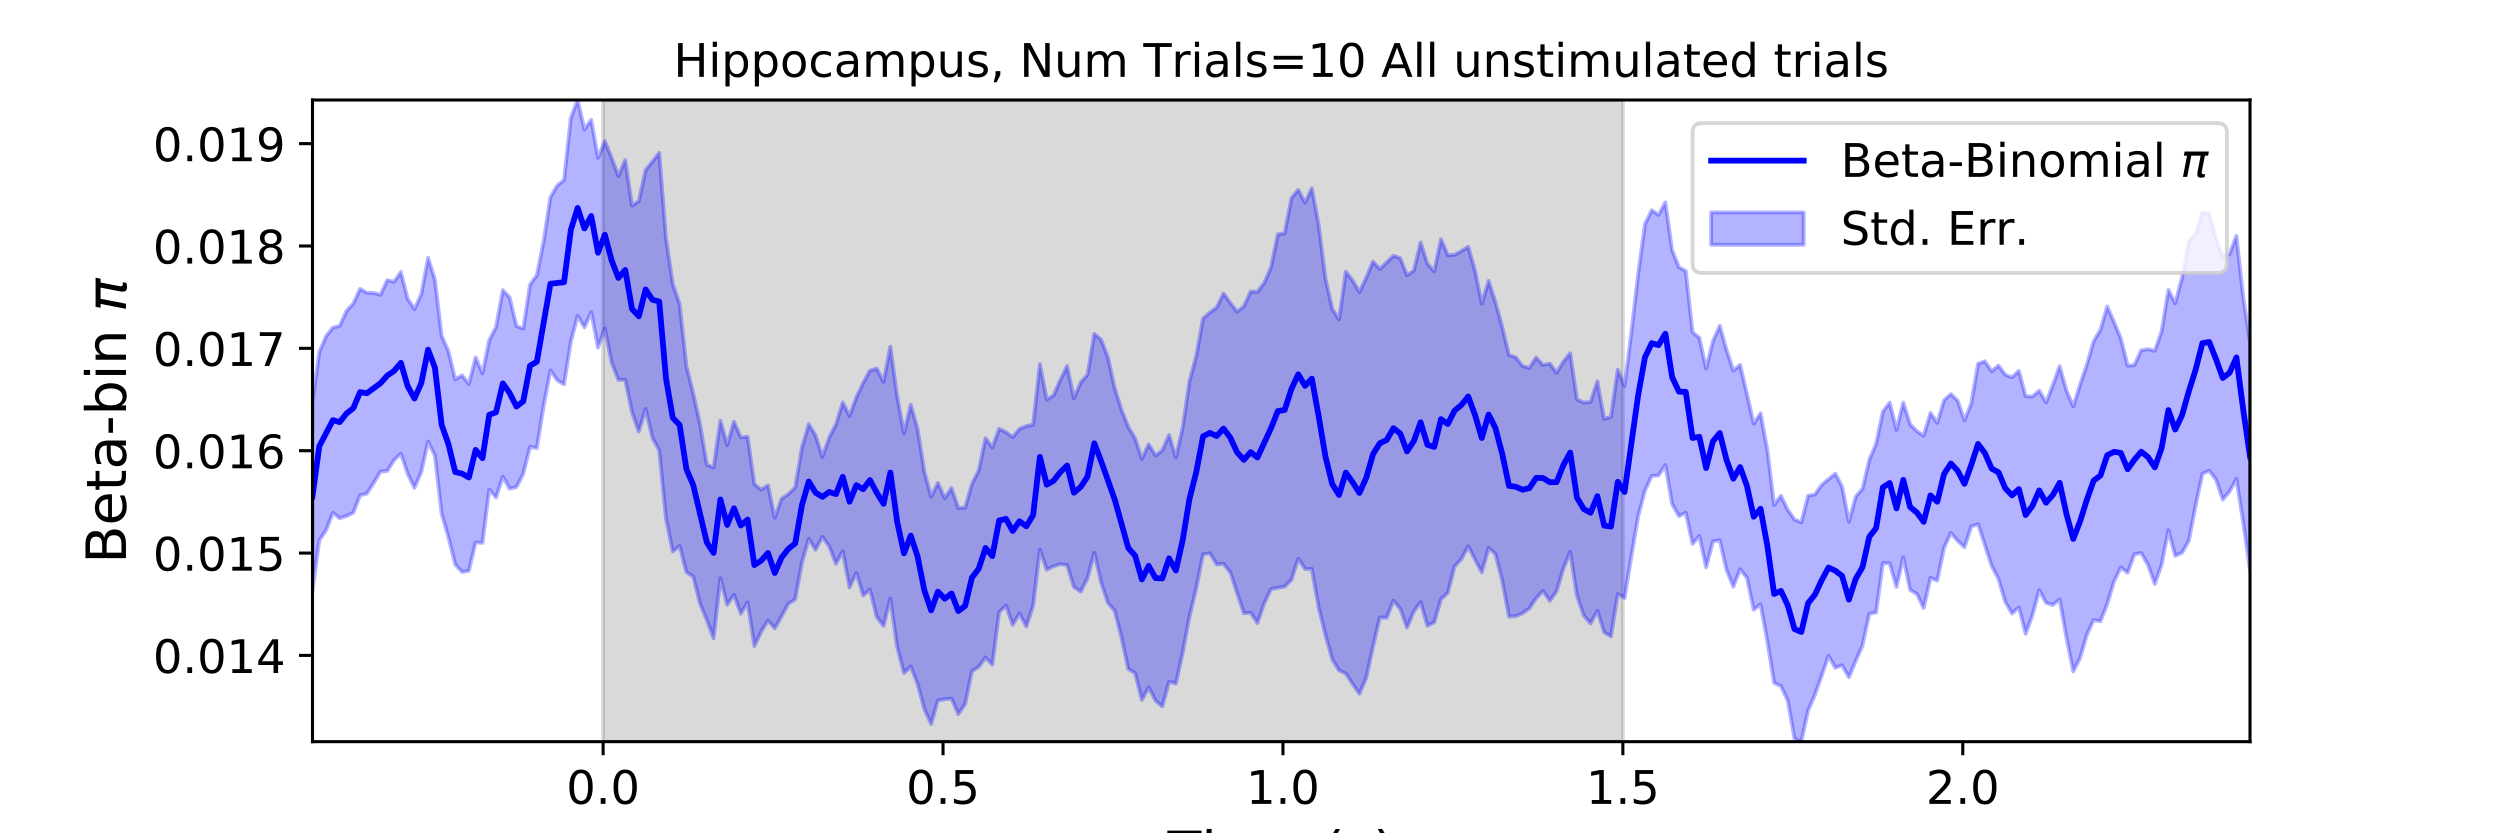 <?xml version="1.0" encoding="utf-8" standalone="no"?>
<!DOCTYPE svg PUBLIC "-//W3C//DTD SVG 1.1//EN"
  "http://www.w3.org/Graphics/SVG/1.1/DTD/svg11.dtd">
<!-- Created with matplotlib (https://matplotlib.org/) -->
<svg height="216pt" version="1.1" viewBox="0 0 648 216" width="648pt" xmlns="http://www.w3.org/2000/svg" xmlns:xlink="http://www.w3.org/1999/xlink">
 <defs>
  <style type="text/css">
*{stroke-linecap:butt;stroke-linejoin:round;}
  </style>
 </defs>
 <g id="figure_1">
  <g id="patch_1">
   <path d="M 0 216 
L 648 216 
L 648 0 
L 0 0 
z
" style="fill:#ffffff;"/>
  </g>
  <g id="axes_1">
   <g id="patch_2">
    <path d="M 81 192.24 
L 583.2 192.24 
L 583.2 25.92 
L 81 25.92 
z
" style="fill:#ffffff;"/>
   </g>
   <g id="PolyCollection_1">
    <defs>
     <path d="M 156.33 -23.76 
L 156.33 -190.08 
L 420.646 -190.08 
L 420.646 -23.76 
L 420.646 -23.76 
L 156.33 -23.76 
z
" id="mb3179cf90f" style="stroke:#808080;stroke-opacity:0.3;"/>
    </defs>
    <g clip-path="url(#pc20812bbc7)">
     <use style="fill:#808080;fill-opacity:0.3;stroke:#808080;stroke-opacity:0.3;" x="0" xlink:href="#mb3179cf90f" y="216"/>
    </g>
   </g>
   <g id="PolyCollection_2">
    <defs>
     <path d="M 81 -111.847 
L 81 -62.882 
L 82.762 -75.95 
L 84.524 -78.575 
L 86.286 -83.1 
L 88.048 -81.67 
L 89.811 -82.244 
L 91.573 -83.093 
L 93.335 -87.604 
L 95.097 -88.054 
L 96.859 -90.804 
L 98.621 -93.75 
L 100.383 -93.941 
L 102.145 -96.727 
L 103.907 -98.419 
L 105.669 -93.229 
L 107.432 -89.536 
L 109.194 -93.653 
L 110.956 -101.563 
L 112.718 -97.913 
L 114.48 -82.807 
L 116.242 -76.718 
L 118.004 -69.647 
L 119.766 -67.739 
L 121.528 -68.04 
L 123.291 -75.407 
L 125.053 -75.281 
L 126.815 -89.117 
L 128.577 -87.042 
L 130.339 -92.455 
L 132.101 -89.316 
L 133.863 -89.745 
L 135.625 -93.176 
L 137.387 -100.197 
L 139.149 -99.839 
L 140.912 -110.81 
L 142.674 -119.975 
L 144.436 -117.441 
L 146.198 -116.379 
L 147.96 -127.379 
L 149.722 -134.114 
L 151.484 -131.132 
L 153.246 -135.085 
L 155.008 -125.909 
L 156.771 -130.883 
L 158.533 -121.974 
L 160.295 -117.547 
L 162.057 -117.553 
L 163.819 -109.147 
L 165.581 -104.139 
L 167.343 -109.99 
L 169.105 -102.521 
L 170.867 -99.299 
L 172.629 -81.538 
L 174.392 -73.039 
L 176.154 -74.497 
L 177.916 -67.686 
L 179.678 -66.559 
L 181.44 -59.546 
L 183.202 -55.303 
L 184.964 -50.577 
L 186.726 -66.129 
L 188.488 -59.273 
L 190.251 -61.823 
L 192.013 -56.933 
L 193.775 -59.883 
L 195.537 -48.551 
L 197.299 -52.28 
L 199.061 -55.164 
L 200.823 -53.155 
L 202.585 -56.231 
L 204.347 -59.534 
L 206.109 -60.644 
L 207.872 -70.21 
L 209.634 -76.353 
L 211.396 -73.472 
L 213.158 -76.86 
L 214.92 -74.407 
L 216.682 -69.858 
L 218.444 -73.122 
L 220.206 -63.726 
L 221.968 -67.494 
L 223.731 -61.676 
L 225.493 -63.189 
L 227.255 -56.114 
L 229.017 -53.786 
L 230.779 -60.865 
L 232.541 -48.327 
L 234.303 -41.543 
L 236.065 -43.251 
L 237.827 -38.764 
L 239.589 -32.204 
L 241.352 -28.323 
L 243.114 -34.464 
L 244.876 -34.766 
L 246.638 -34.882 
L 248.4 -30.913 
L 250.162 -33.488 
L 251.924 -42.002 
L 253.686 -43.157 
L 255.448 -45.537 
L 257.211 -43.738 
L 258.973 -57.3 
L 260.735 -59.064 
L 262.497 -54.039 
L 264.259 -56.962 
L 266.021 -53.607 
L 267.783 -59.023 
L 269.545 -73.547 
L 271.307 -68.325 
L 273.069 -69.22 
L 274.832 -69.755 
L 276.594 -69.533 
L 278.356 -63.841 
L 280.118 -62.651 
L 281.88 -66.101 
L 283.642 -72.737 
L 285.404 -65.031 
L 287.166 -59.745 
L 288.928 -57.687 
L 290.691 -50.752 
L 292.453 -42.595 
L 294.215 -41.539 
L 295.977 -34.57 
L 297.739 -37.815 
L 299.501 -34.406 
L 301.263 -32.893 
L 303.025 -39.301 
L 304.787 -38.843 
L 306.549 -46.796 
L 308.312 -56.177 
L 310.074 -63.593 
L 311.836 -72.329 
L 313.598 -72.606 
L 315.36 -69.693 
L 317.122 -69.878 
L 318.884 -67.683 
L 320.646 -62.335 
L 322.408 -57.035 
L 324.171 -57.185 
L 325.933 -54.51 
L 327.695 -59.635 
L 329.457 -63.315 
L 331.219 -63.66 
L 332.981 -63.943 
L 334.743 -65.711 
L 336.505 -71.179 
L 338.267 -68.516 
L 340.029 -68.53 
L 341.792 -58.568 
L 343.554 -51.422 
L 345.316 -45.092 
L 347.078 -42.242 
L 348.84 -41.39 
L 350.602 -38.706 
L 352.364 -36.179 
L 354.126 -40.282 
L 355.888 -48.356 
L 357.651 -55.987 
L 359.413 -55.871 
L 361.175 -60.308 
L 362.937 -58.205 
L 364.699 -53.337 
L 366.461 -57.522 
L 368.223 -59.946 
L 369.985 -53.79 
L 371.747 -54.672 
L 373.509 -60.734 
L 375.272 -62.328 
L 377.034 -69.189 
L 378.796 -71.116 
L 380.558 -74.418 
L 382.32 -70.994 
L 384.082 -67.656 
L 385.844 -73.926 
L 387.606 -72.449 
L 389.368 -65.544 
L 391.131 -56.165 
L 392.893 -56.298 
L 394.655 -57.031 
L 396.417 -58.308 
L 398.179 -60.944 
L 399.941 -62.807 
L 401.703 -60.256 
L 403.465 -62.717 
L 405.227 -68.638 
L 406.989 -72.952 
L 408.752 -61.566 
L 410.514 -56.473 
L 412.276 -54.382 
L 414.038 -57.665 
L 415.8 -52.091 
L 417.562 -51.062 
L 419.324 -62.038 
L 421.086 -60.986 
L 422.848 -71.775 
L 424.611 -82.174 
L 426.373 -88.827 
L 428.135 -92.615 
L 429.897 -92.776 
L 431.659 -95.465 
L 433.421 -85.302 
L 435.183 -82.237 
L 436.945 -83.114 
L 438.707 -75.039 
L 440.469 -77.097 
L 442.232 -68.907 
L 443.994 -75.659 
L 445.756 -75.953 
L 447.518 -68.265 
L 449.28 -63.926 
L 451.042 -68.452 
L 452.804 -66.201 
L 454.566 -57.957 
L 456.328 -59.388 
L 458.091 -49.803 
L 459.853 -39.012 
L 461.615 -38.2 
L 463.377 -34.427 
L 465.139 -24.541 
L 466.901 -23.76 
L 468.663 -31.838 
L 470.425 -35.903 
L 472.187 -40.876 
L 473.949 -46 
L 475.712 -42.925 
L 477.474 -43.56 
L 479.236 -40.449 
L 480.998 -44.66 
L 482.76 -48.683 
L 484.522 -56.919 
L 486.284 -57.239 
L 488.046 -70.049 
L 489.808 -69.986 
L 491.571 -63.855 
L 493.333 -71.538 
L 495.095 -63.103 
L 496.857 -62.062 
L 498.619 -58.401 
L 500.381 -66.223 
L 502.143 -65.509 
L 503.905 -74.029 
L 505.667 -77.868 
L 507.429 -75.836 
L 509.192 -74.144 
L 510.954 -79.527 
L 512.716 -80.133 
L 514.478 -74.731 
L 516.24 -69.308 
L 518.002 -65.942 
L 519.764 -60.018 
L 521.526 -56.974 
L 523.288 -58.577 
L 525.051 -51.73 
L 526.813 -56.554 
L 528.575 -63.017 
L 530.337 -59.733 
L 532.099 -59.198 
L 533.861 -60.634 
L 535.623 -50.752 
L 537.385 -41.962 
L 539.147 -45.419 
L 540.909 -51.432 
L 542.672 -55.296 
L 544.434 -54.963 
L 546.196 -59.429 
L 547.958 -65.265 
L 549.72 -68.929 
L 551.482 -67.537 
L 553.244 -72.329 
L 555.006 -72.66 
L 556.768 -69.544 
L 558.531 -64.644 
L 560.293 -69.62 
L 562.055 -78.575 
L 563.817 -71.923 
L 565.579 -72.732 
L 567.341 -75.792 
L 569.103 -84.927 
L 570.865 -93.194 
L 572.627 -93.968 
L 574.389 -91.696 
L 576.152 -86.488 
L 577.914 -88.616 
L 579.676 -91.847 
L 581.438 -80.621 
L 583.2 -68.141 
L 583.2 -127.225 
L 583.2 -127.225 
L 581.438 -139.015 
L 579.676 -154.844 
L 577.914 -150.163 
L 576.152 -149.55 
L 574.389 -154.103 
L 572.627 -160.746 
L 570.865 -160.926 
L 569.103 -155.41 
L 567.341 -153.344 
L 565.579 -143.986 
L 563.817 -137.378 
L 562.055 -140.844 
L 560.293 -130.134 
L 558.531 -125.072 
L 556.768 -125.506 
L 555.006 -125.181 
L 553.244 -121.362 
L 551.482 -121.221 
L 549.72 -128.28 
L 547.958 -132.516 
L 546.196 -136.557 
L 544.434 -130.522 
L 542.672 -127.554 
L 540.909 -121.484 
L 539.147 -116.242 
L 537.385 -110.646 
L 535.623 -114.822 
L 533.861 -121.082 
L 532.099 -116.179 
L 530.337 -111.651 
L 528.575 -114.767 
L 526.813 -113.218 
L 525.051 -113.277 
L 523.288 -119.881 
L 521.526 -118.207 
L 519.764 -118.871 
L 518.002 -121.241 
L 516.24 -119.752 
L 514.478 -122.365 
L 512.716 -121.726 
L 510.954 -111.481 
L 509.192 -107.051 
L 507.429 -112.15 
L 505.667 -113.846 
L 503.905 -112.278 
L 502.143 -106.399 
L 500.381 -108.973 
L 498.619 -103.084 
L 496.857 -104.229 
L 495.095 -106.062 
L 493.333 -111.68 
L 491.571 -104.579 
L 489.808 -111.633 
L 488.046 -109.321 
L 486.284 -100.964 
L 484.522 -96.799 
L 482.76 -89.307 
L 480.998 -87.257 
L 479.236 -80.725 
L 477.474 -89.886 
L 475.712 -93.23 
L 473.949 -91.787 
L 472.187 -90.326 
L 470.425 -87.82 
L 468.663 -87.503 
L 466.901 -80.627 
L 465.139 -81.336 
L 463.377 -83.85 
L 461.615 -87.489 
L 459.853 -85.08 
L 458.091 -99.364 
L 456.328 -108.879 
L 454.566 -106.166 
L 452.804 -113.889 
L 451.042 -121.401 
L 449.28 -119.93 
L 447.518 -125.312 
L 445.756 -131.569 
L 443.994 -127.573 
L 442.232 -120.464 
L 440.469 -128.45 
L 438.707 -129.913 
L 436.945 -145.74 
L 435.183 -146.741 
L 433.421 -151.166 
L 431.659 -163.544 
L 429.897 -160.302 
L 428.135 -161.493 
L 426.373 -157.917 
L 424.611 -144.97 
L 422.848 -129.829 
L 421.086 -115.959 
L 419.324 -120.183 
L 417.562 -107.959 
L 415.8 -107.447 
L 414.038 -117.13 
L 412.276 -111.807 
L 410.514 -111.633 
L 408.752 -112.472 
L 406.989 -124.436 
L 405.227 -122.234 
L 403.465 -119.362 
L 401.703 -121.766 
L 399.941 -121.392 
L 398.179 -123.338 
L 396.417 -120.64 
L 394.655 -121.094 
L 392.893 -123.371 
L 391.131 -123.969 
L 389.368 -131.275 
L 387.606 -137.685 
L 385.844 -143.203 
L 384.082 -137.276 
L 382.32 -145.866 
L 380.558 -152.039 
L 378.796 -150.949 
L 377.034 -149.957 
L 375.272 -149.866 
L 373.509 -154.002 
L 371.747 -145.64 
L 369.985 -147.638 
L 368.223 -153.14 
L 366.461 -145.829 
L 364.699 -144.658 
L 362.937 -149.077 
L 361.175 -149.726 
L 359.413 -147.975 
L 357.651 -146.261 
L 355.888 -148.196 
L 354.126 -143.996 
L 352.364 -140.289 
L 350.602 -143.293 
L 348.84 -145.604 
L 347.078 -133.163 
L 345.316 -135.955 
L 343.554 -143.862 
L 341.792 -157.755 
L 340.029 -167.182 
L 338.267 -163.469 
L 336.505 -166.772 
L 334.743 -164.664 
L 332.981 -155.497 
L 331.219 -155.289 
L 329.457 -146.756 
L 327.695 -142.692 
L 325.933 -140.338 
L 324.171 -140.44 
L 322.408 -136.591 
L 320.646 -135.217 
L 318.884 -137.505 
L 317.122 -139.928 
L 315.36 -136.274 
L 313.598 -134.988 
L 311.836 -133.473 
L 310.074 -123.718 
L 308.312 -117.187 
L 306.549 -105.197 
L 304.787 -97.41 
L 303.025 -103.23 
L 301.263 -99.253 
L 299.501 -97.912 
L 297.739 -100.841 
L 295.977 -97.041 
L 294.215 -102.43 
L 292.453 -105.318 
L 290.691 -109.815 
L 288.928 -115.396 
L 287.166 -123.41 
L 285.404 -127.972 
L 283.642 -129.463 
L 281.88 -118.844 
L 280.118 -116.902 
L 278.356 -112.745 
L 276.594 -121.113 
L 274.832 -117.484 
L 273.069 -113.521 
L 271.307 -112.42 
L 269.545 -121.625 
L 267.783 -105.92 
L 266.021 -105.556 
L 264.259 -104.839 
L 262.497 -102.704 
L 260.735 -103.981 
L 258.973 -104.858 
L 257.211 -99.973 
L 255.448 -102.415 
L 253.686 -94.034 
L 251.924 -90.541 
L 250.162 -84.409 
L 248.4 -84.316 
L 246.638 -89.471 
L 244.876 -86.869 
L 243.114 -90.815 
L 241.352 -87.259 
L 239.589 -93.78 
L 237.827 -104.848 
L 236.065 -111.083 
L 234.303 -103.607 
L 232.541 -113.292 
L 230.779 -126.153 
L 229.017 -117.032 
L 227.255 -120.452 
L 225.493 -119.958 
L 223.731 -116.73 
L 221.968 -113.001 
L 220.206 -108.189 
L 218.444 -111.691 
L 216.682 -106.01 
L 214.92 -102.563 
L 213.158 -97.578 
L 211.396 -103.126 
L 209.634 -106.046 
L 207.872 -100 
L 206.109 -89.639 
L 204.347 -87.934 
L 202.585 -86.751 
L 200.823 -81.791 
L 199.061 -90.176 
L 197.299 -89.081 
L 195.537 -90.506 
L 193.775 -102.76 
L 192.013 -102.636 
L 190.251 -106.681 
L 188.488 -100.611 
L 186.726 -106.952 
L 184.964 -94.814 
L 183.202 -95.558 
L 181.44 -106.116 
L 179.678 -114.04 
L 177.916 -121.103 
L 176.154 -137.21 
L 174.392 -142.344 
L 172.629 -154.186 
L 170.867 -176.383 
L 169.105 -174.092 
L 167.343 -171.956 
L 165.581 -163.882 
L 163.819 -162.704 
L 162.057 -174.492 
L 160.295 -170.372 
L 158.533 -175.031 
L 156.771 -179.428 
L 155.008 -175.072 
L 153.246 -184.935 
L 151.484 -182.436 
L 149.722 -190.08 
L 147.96 -185.408 
L 146.198 -169.341 
L 144.436 -167.923 
L 142.674 -164.926 
L 140.912 -153.441 
L 139.149 -144.649 
L 137.387 -142.243 
L 135.625 -130.803 
L 133.863 -131.494 
L 132.101 -138.919 
L 130.339 -140.797 
L 128.577 -131.237 
L 126.815 -127.834 
L 125.053 -119.205 
L 123.291 -123.367 
L 121.528 -116.438 
L 119.766 -118.729 
L 118.004 -117.652 
L 116.242 -124.948 
L 114.48 -128.957 
L 112.718 -143.577 
L 110.956 -149.151 
L 109.194 -139.724 
L 107.432 -135.879 
L 105.669 -138.553 
L 103.907 -145.499 
L 102.145 -142.959 
L 100.383 -143.379 
L 98.621 -139.587 
L 96.859 -140.068 
L 95.097 -140.116 
L 93.335 -141.116 
L 91.573 -137.303 
L 89.811 -135.401 
L 88.048 -131.513 
L 86.286 -131.087 
L 84.524 -128.877 
L 82.762 -124.734 
L 81 -111.847 
z
" id="mfc5a0c24c6" style="stroke:#0000ff;stroke-opacity:0.3;"/>
    </defs>
    <g clip-path="url(#pc20812bbc7)">
     <use style="fill:#0000ff;fill-opacity:0.3;stroke:#0000ff;stroke-opacity:0.3;" x="0" xlink:href="#mfc5a0c24c6" y="216"/>
    </g>
   </g>
   <g id="matplotlib.axis_1">
    <g id="xtick_1">
     <g id="line2d_1">
      <defs>
       <path d="M 0 0 
L 0 3.5 
" id="m0754129a31" style="stroke:#000000;stroke-width:0.8;"/>
      </defs>
      <g>
       <use style="stroke:#000000;stroke-width:0.8;" x="156.33" xlink:href="#m0754129a31" y="192.24"/>
      </g>
     </g>
     <g id="text_1">
      <!-- 0.0 -->
      <defs>
       <path d="M 31.781 66.406 
Q 24.172 66.406 20.328 58.906 
Q 16.5 51.422 16.5 36.375 
Q 16.5 21.391 20.328 13.891 
Q 24.172 6.391 31.781 6.391 
Q 39.453 6.391 43.281 13.891 
Q 47.125 21.391 47.125 36.375 
Q 47.125 51.422 43.281 58.906 
Q 39.453 66.406 31.781 66.406 
z
M 31.781 74.219 
Q 44.047 74.219 50.516 64.516 
Q 56.984 54.828 56.984 36.375 
Q 56.984 17.969 50.516 8.266 
Q 44.047 -1.422 31.781 -1.422 
Q 19.531 -1.422 13.062 8.266 
Q 6.594 17.969 6.594 36.375 
Q 6.594 54.828 13.062 64.516 
Q 19.531 74.219 31.781 74.219 
z
" id="DejaVuSans-48"/>
       <path d="M 10.688 12.406 
L 21 12.406 
L 21 0 
L 10.688 0 
z
" id="DejaVuSans-46"/>
      </defs>
      <g transform="translate(146.788 208.358)scale(0.12 -0.12)">
       <use xlink:href="#DejaVuSans-48"/>
       <use x="63.623" xlink:href="#DejaVuSans-46"/>
       <use x="95.41" xlink:href="#DejaVuSans-48"/>
      </g>
     </g>
    </g>
    <g id="xtick_2">
     <g id="line2d_2">
      <g>
       <use style="stroke:#000000;stroke-width:0.8;" x="244.435" xlink:href="#m0754129a31" y="192.24"/>
      </g>
     </g>
     <g id="text_2">
      <!-- 0.5 -->
      <defs>
       <path d="M 10.797 72.906 
L 49.516 72.906 
L 49.516 64.594 
L 19.828 64.594 
L 19.828 46.734 
Q 21.969 47.469 24.109 47.828 
Q 26.266 48.188 28.422 48.188 
Q 40.625 48.188 47.75 41.5 
Q 54.891 34.812 54.891 23.391 
Q 54.891 11.625 47.562 5.094 
Q 40.234 -1.422 26.906 -1.422 
Q 22.312 -1.422 17.547 -0.641 
Q 12.797 0.141 7.719 1.703 
L 7.719 11.625 
Q 12.109 9.234 16.797 8.062 
Q 21.484 6.891 26.703 6.891 
Q 35.156 6.891 40.078 11.328 
Q 45.016 15.766 45.016 23.391 
Q 45.016 31 40.078 35.438 
Q 35.156 39.891 26.703 39.891 
Q 22.75 39.891 18.812 39.016 
Q 14.891 38.141 10.797 36.281 
z
" id="DejaVuSans-53"/>
      </defs>
      <g transform="translate(234.893 208.358)scale(0.12 -0.12)">
       <use xlink:href="#DejaVuSans-48"/>
       <use x="63.623" xlink:href="#DejaVuSans-46"/>
       <use x="95.41" xlink:href="#DejaVuSans-53"/>
      </g>
     </g>
    </g>
    <g id="xtick_3">
     <g id="line2d_3">
      <g>
       <use style="stroke:#000000;stroke-width:0.8;" x="332.541" xlink:href="#m0754129a31" y="192.24"/>
      </g>
     </g>
     <g id="text_3">
      <!-- 1.0 -->
      <defs>
       <path d="M 12.406 8.297 
L 28.516 8.297 
L 28.516 63.922 
L 10.984 60.406 
L 10.984 69.391 
L 28.422 72.906 
L 38.281 72.906 
L 38.281 8.297 
L 54.391 8.297 
L 54.391 0 
L 12.406 0 
z
" id="DejaVuSans-49"/>
      </defs>
      <g transform="translate(322.999 208.358)scale(0.12 -0.12)">
       <use xlink:href="#DejaVuSans-49"/>
       <use x="63.623" xlink:href="#DejaVuSans-46"/>
       <use x="95.41" xlink:href="#DejaVuSans-48"/>
      </g>
     </g>
    </g>
    <g id="xtick_4">
     <g id="line2d_4">
      <g>
       <use style="stroke:#000000;stroke-width:0.8;" x="420.646" xlink:href="#m0754129a31" y="192.24"/>
      </g>
     </g>
     <g id="text_4">
      <!-- 1.5 -->
      <g transform="translate(411.104 208.358)scale(0.12 -0.12)">
       <use xlink:href="#DejaVuSans-49"/>
       <use x="63.623" xlink:href="#DejaVuSans-46"/>
       <use x="95.41" xlink:href="#DejaVuSans-53"/>
      </g>
     </g>
    </g>
    <g id="xtick_5">
     <g id="line2d_5">
      <g>
       <use style="stroke:#000000;stroke-width:0.8;" x="508.751" xlink:href="#m0754129a31" y="192.24"/>
      </g>
     </g>
     <g id="text_5">
      <!-- 2.0 -->
      <defs>
       <path d="M 19.188 8.297 
L 53.609 8.297 
L 53.609 0 
L 7.328 0 
L 7.328 8.297 
Q 12.938 14.109 22.625 23.891 
Q 32.328 33.688 34.812 36.531 
Q 39.547 41.844 41.422 45.531 
Q 43.312 49.219 43.312 52.781 
Q 43.312 58.594 39.234 62.25 
Q 35.156 65.922 28.609 65.922 
Q 23.969 65.922 18.812 64.312 
Q 13.672 62.703 7.812 59.422 
L 7.812 69.391 
Q 13.766 71.781 18.938 73 
Q 24.125 74.219 28.422 74.219 
Q 39.75 74.219 46.484 68.547 
Q 53.219 62.891 53.219 53.422 
Q 53.219 48.922 51.531 44.891 
Q 49.859 40.875 45.406 35.406 
Q 44.188 33.984 37.641 27.219 
Q 31.109 20.453 19.188 8.297 
z
" id="DejaVuSans-50"/>
      </defs>
      <g transform="translate(499.209 208.358)scale(0.12 -0.12)">
       <use xlink:href="#DejaVuSans-50"/>
       <use x="63.623" xlink:href="#DejaVuSans-46"/>
       <use x="95.41" xlink:href="#DejaVuSans-48"/>
      </g>
     </g>
    </g>
    <g id="text_6">
     <!-- Time (s) -->
     <defs>
      <path d="M -0.297 72.906 
L 61.375 72.906 
L 61.375 64.594 
L 35.5 64.594 
L 35.5 0 
L 25.594 0 
L 25.594 64.594 
L -0.297 64.594 
z
" id="DejaVuSans-84"/>
      <path d="M 9.422 54.688 
L 18.406 54.688 
L 18.406 0 
L 9.422 0 
z
M 9.422 75.984 
L 18.406 75.984 
L 18.406 64.594 
L 9.422 64.594 
z
" id="DejaVuSans-105"/>
      <path d="M 52 44.188 
Q 55.375 50.25 60.062 53.125 
Q 64.75 56 71.094 56 
Q 79.641 56 84.281 50.016 
Q 88.922 44.047 88.922 33.016 
L 88.922 0 
L 79.891 0 
L 79.891 32.719 
Q 79.891 40.578 77.094 44.375 
Q 74.312 48.188 68.609 48.188 
Q 61.625 48.188 57.562 43.547 
Q 53.516 38.922 53.516 30.906 
L 53.516 0 
L 44.484 0 
L 44.484 32.719 
Q 44.484 40.625 41.703 44.406 
Q 38.922 48.188 33.109 48.188 
Q 26.219 48.188 22.156 43.531 
Q 18.109 38.875 18.109 30.906 
L 18.109 0 
L 9.078 0 
L 9.078 54.688 
L 18.109 54.688 
L 18.109 46.188 
Q 21.188 51.219 25.484 53.609 
Q 29.781 56 35.688 56 
Q 41.656 56 45.828 52.969 
Q 50 49.953 52 44.188 
z
" id="DejaVuSans-109"/>
      <path d="M 56.203 29.594 
L 56.203 25.203 
L 14.891 25.203 
Q 15.484 15.922 20.484 11.062 
Q 25.484 6.203 34.422 6.203 
Q 39.594 6.203 44.453 7.469 
Q 49.312 8.734 54.109 11.281 
L 54.109 2.781 
Q 49.266 0.734 44.188 -0.344 
Q 39.109 -1.422 33.891 -1.422 
Q 20.797 -1.422 13.156 6.188 
Q 5.516 13.812 5.516 26.812 
Q 5.516 40.234 12.766 48.109 
Q 20.016 56 32.328 56 
Q 43.359 56 49.781 48.891 
Q 56.203 41.797 56.203 29.594 
z
M 47.219 32.234 
Q 47.125 39.594 43.094 43.984 
Q 39.062 48.391 32.422 48.391 
Q 24.906 48.391 20.391 44.141 
Q 15.875 39.891 15.188 32.172 
z
" id="DejaVuSans-101"/>
      <path id="DejaVuSans-32"/>
      <path d="M 31 75.875 
Q 24.469 64.656 21.281 53.656 
Q 18.109 42.672 18.109 31.391 
Q 18.109 20.125 21.312 9.062 
Q 24.516 -2 31 -13.188 
L 23.188 -13.188 
Q 15.875 -1.703 12.234 9.375 
Q 8.594 20.453 8.594 31.391 
Q 8.594 42.281 12.203 53.312 
Q 15.828 64.359 23.188 75.875 
z
" id="DejaVuSans-40"/>
      <path d="M 44.281 53.078 
L 44.281 44.578 
Q 40.484 46.531 36.375 47.5 
Q 32.281 48.484 27.875 48.484 
Q 21.188 48.484 17.844 46.438 
Q 14.5 44.391 14.5 40.281 
Q 14.5 37.156 16.891 35.375 
Q 19.281 33.594 26.516 31.984 
L 29.594 31.297 
Q 39.156 29.25 43.188 25.516 
Q 47.219 21.781 47.219 15.094 
Q 47.219 7.469 41.188 3.016 
Q 35.156 -1.422 24.609 -1.422 
Q 20.219 -1.422 15.453 -0.562 
Q 10.688 0.297 5.422 2 
L 5.422 11.281 
Q 10.406 8.688 15.234 7.391 
Q 20.062 6.109 24.812 6.109 
Q 31.156 6.109 34.562 8.281 
Q 37.984 10.453 37.984 14.406 
Q 37.984 18.062 35.516 20.016 
Q 33.062 21.969 24.703 23.781 
L 21.578 24.516 
Q 13.234 26.266 9.516 29.906 
Q 5.812 33.547 5.812 39.891 
Q 5.812 47.609 11.281 51.797 
Q 16.75 56 26.812 56 
Q 31.781 56 36.172 55.266 
Q 40.578 54.547 44.281 53.078 
z
" id="DejaVuSans-115"/>
      <path d="M 8.016 75.875 
L 15.828 75.875 
Q 23.141 64.359 26.781 53.312 
Q 30.422 42.281 30.422 31.391 
Q 30.422 20.453 26.781 9.375 
Q 23.141 -1.703 15.828 -13.188 
L 8.016 -13.188 
Q 14.5 -2 17.703 9.062 
Q 20.906 20.125 20.906 31.391 
Q 20.906 42.672 17.703 53.656 
Q 14.5 64.656 8.016 75.875 
z
" id="DejaVuSans-41"/>
     </defs>
     <g transform="translate(302.605 225.796)scale(0.144 -0.144)">
      <use xlink:href="#DejaVuSans-84"/>
      <use x="61.037" xlink:href="#DejaVuSans-105"/>
      <use x="88.82" xlink:href="#DejaVuSans-109"/>
      <use x="186.232" xlink:href="#DejaVuSans-101"/>
      <use x="247.756" xlink:href="#DejaVuSans-32"/>
      <use x="279.543" xlink:href="#DejaVuSans-40"/>
      <use x="318.557" xlink:href="#DejaVuSans-115"/>
      <use x="370.656" xlink:href="#DejaVuSans-41"/>
     </g>
    </g>
   </g>
   <g id="matplotlib.axis_2">
    <g id="ytick_1">
     <g id="line2d_6">
      <defs>
       <path d="M 0 0 
L -3.5 0 
" id="mac0bdd9040" style="stroke:#000000;stroke-width:0.8;"/>
      </defs>
      <g>
       <use style="stroke:#000000;stroke-width:0.8;" x="81" xlink:href="#mac0bdd9040" y="169.88"/>
      </g>
     </g>
     <g id="text_7">
      <!-- 0.014 -->
      <defs>
       <path d="M 37.797 64.312 
L 12.891 25.391 
L 37.797 25.391 
z
M 35.203 72.906 
L 47.609 72.906 
L 47.609 25.391 
L 58.016 25.391 
L 58.016 17.188 
L 47.609 17.188 
L 47.609 0 
L 37.797 0 
L 37.797 17.188 
L 4.891 17.188 
L 4.891 26.703 
z
" id="DejaVuSans-52"/>
      </defs>
      <g transform="translate(39.646 174.439)scale(0.12 -0.12)">
       <use xlink:href="#DejaVuSans-48"/>
       <use x="63.623" xlink:href="#DejaVuSans-46"/>
       <use x="95.41" xlink:href="#DejaVuSans-48"/>
       <use x="159.033" xlink:href="#DejaVuSans-49"/>
       <use x="222.656" xlink:href="#DejaVuSans-52"/>
      </g>
     </g>
    </g>
    <g id="ytick_2">
     <g id="line2d_7">
      <g>
       <use style="stroke:#000000;stroke-width:0.8;" x="81" xlink:href="#mac0bdd9040" y="143.35"/>
      </g>
     </g>
     <g id="text_8">
      <!-- 0.015 -->
      <g transform="translate(39.646 147.909)scale(0.12 -0.12)">
       <use xlink:href="#DejaVuSans-48"/>
       <use x="63.623" xlink:href="#DejaVuSans-46"/>
       <use x="95.41" xlink:href="#DejaVuSans-48"/>
       <use x="159.033" xlink:href="#DejaVuSans-49"/>
       <use x="222.656" xlink:href="#DejaVuSans-53"/>
      </g>
     </g>
    </g>
    <g id="ytick_3">
     <g id="line2d_8">
      <g>
       <use style="stroke:#000000;stroke-width:0.8;" x="81" xlink:href="#mac0bdd9040" y="116.819"/>
      </g>
     </g>
     <g id="text_9">
      <!-- 0.016 -->
      <defs>
       <path d="M 33.016 40.375 
Q 26.375 40.375 22.484 35.828 
Q 18.609 31.297 18.609 23.391 
Q 18.609 15.531 22.484 10.953 
Q 26.375 6.391 33.016 6.391 
Q 39.656 6.391 43.531 10.953 
Q 47.406 15.531 47.406 23.391 
Q 47.406 31.297 43.531 35.828 
Q 39.656 40.375 33.016 40.375 
z
M 52.594 71.297 
L 52.594 62.312 
Q 48.875 64.062 45.094 64.984 
Q 41.312 65.922 37.594 65.922 
Q 27.828 65.922 22.672 59.328 
Q 17.531 52.734 16.797 39.406 
Q 19.672 43.656 24.016 45.922 
Q 28.375 48.188 33.594 48.188 
Q 44.578 48.188 50.953 41.516 
Q 57.328 34.859 57.328 23.391 
Q 57.328 12.156 50.688 5.359 
Q 44.047 -1.422 33.016 -1.422 
Q 20.359 -1.422 13.672 8.266 
Q 6.984 17.969 6.984 36.375 
Q 6.984 53.656 15.188 63.938 
Q 23.391 74.219 37.203 74.219 
Q 40.922 74.219 44.703 73.484 
Q 48.484 72.75 52.594 71.297 
z
" id="DejaVuSans-54"/>
      </defs>
      <g transform="translate(39.646 121.378)scale(0.12 -0.12)">
       <use xlink:href="#DejaVuSans-48"/>
       <use x="63.623" xlink:href="#DejaVuSans-46"/>
       <use x="95.41" xlink:href="#DejaVuSans-48"/>
       <use x="159.033" xlink:href="#DejaVuSans-49"/>
       <use x="222.656" xlink:href="#DejaVuSans-54"/>
      </g>
     </g>
    </g>
    <g id="ytick_4">
     <g id="line2d_9">
      <g>
       <use style="stroke:#000000;stroke-width:0.8;" x="81" xlink:href="#mac0bdd9040" y="90.289"/>
      </g>
     </g>
     <g id="text_10">
      <!-- 0.017 -->
      <defs>
       <path d="M 8.203 72.906 
L 55.078 72.906 
L 55.078 68.703 
L 28.609 0 
L 18.312 0 
L 43.219 64.594 
L 8.203 64.594 
z
" id="DejaVuSans-55"/>
      </defs>
      <g transform="translate(39.646 94.848)scale(0.12 -0.12)">
       <use xlink:href="#DejaVuSans-48"/>
       <use x="63.623" xlink:href="#DejaVuSans-46"/>
       <use x="95.41" xlink:href="#DejaVuSans-48"/>
       <use x="159.033" xlink:href="#DejaVuSans-49"/>
       <use x="222.656" xlink:href="#DejaVuSans-55"/>
      </g>
     </g>
    </g>
    <g id="ytick_5">
     <g id="line2d_10">
      <g>
       <use style="stroke:#000000;stroke-width:0.8;" x="81" xlink:href="#mac0bdd9040" y="63.758"/>
      </g>
     </g>
     <g id="text_11">
      <!-- 0.018 -->
      <defs>
       <path d="M 31.781 34.625 
Q 24.75 34.625 20.719 30.859 
Q 16.703 27.094 16.703 20.516 
Q 16.703 13.922 20.719 10.156 
Q 24.75 6.391 31.781 6.391 
Q 38.812 6.391 42.859 10.172 
Q 46.922 13.969 46.922 20.516 
Q 46.922 27.094 42.891 30.859 
Q 38.875 34.625 31.781 34.625 
z
M 21.922 38.812 
Q 15.578 40.375 12.031 44.719 
Q 8.5 49.078 8.5 55.328 
Q 8.5 64.062 14.719 69.141 
Q 20.953 74.219 31.781 74.219 
Q 42.672 74.219 48.875 69.141 
Q 55.078 64.062 55.078 55.328 
Q 55.078 49.078 51.531 44.719 
Q 48 40.375 41.703 38.812 
Q 48.828 37.156 52.797 32.312 
Q 56.781 27.484 56.781 20.516 
Q 56.781 9.906 50.312 4.234 
Q 43.844 -1.422 31.781 -1.422 
Q 19.734 -1.422 13.25 4.234 
Q 6.781 9.906 6.781 20.516 
Q 6.781 27.484 10.781 32.312 
Q 14.797 37.156 21.922 38.812 
z
M 18.312 54.391 
Q 18.312 48.734 21.844 45.562 
Q 25.391 42.391 31.781 42.391 
Q 38.141 42.391 41.719 45.562 
Q 45.312 48.734 45.312 54.391 
Q 45.312 60.062 41.719 63.234 
Q 38.141 66.406 31.781 66.406 
Q 25.391 66.406 21.844 63.234 
Q 18.312 60.062 18.312 54.391 
z
" id="DejaVuSans-56"/>
      </defs>
      <g transform="translate(39.646 68.317)scale(0.12 -0.12)">
       <use xlink:href="#DejaVuSans-48"/>
       <use x="63.623" xlink:href="#DejaVuSans-46"/>
       <use x="95.41" xlink:href="#DejaVuSans-48"/>
       <use x="159.033" xlink:href="#DejaVuSans-49"/>
       <use x="222.656" xlink:href="#DejaVuSans-56"/>
      </g>
     </g>
    </g>
    <g id="ytick_6">
     <g id="line2d_11">
      <g>
       <use style="stroke:#000000;stroke-width:0.8;" x="81" xlink:href="#mac0bdd9040" y="37.228"/>
      </g>
     </g>
     <g id="text_12">
      <!-- 0.019 -->
      <defs>
       <path d="M 10.984 1.516 
L 10.984 10.5 
Q 14.703 8.734 18.5 7.812 
Q 22.312 6.891 25.984 6.891 
Q 35.75 6.891 40.891 13.453 
Q 46.047 20.016 46.781 33.406 
Q 43.953 29.203 39.594 26.953 
Q 35.25 24.703 29.984 24.703 
Q 19.047 24.703 12.672 31.312 
Q 6.297 37.938 6.297 49.422 
Q 6.297 60.641 12.938 67.422 
Q 19.578 74.219 30.609 74.219 
Q 43.266 74.219 49.922 64.516 
Q 56.594 54.828 56.594 36.375 
Q 56.594 19.141 48.406 8.859 
Q 40.234 -1.422 26.422 -1.422 
Q 22.703 -1.422 18.891 -0.688 
Q 15.094 0.047 10.984 1.516 
z
M 30.609 32.422 
Q 37.25 32.422 41.125 36.953 
Q 45.016 41.5 45.016 49.422 
Q 45.016 57.281 41.125 61.844 
Q 37.25 66.406 30.609 66.406 
Q 23.969 66.406 20.094 61.844 
Q 16.219 57.281 16.219 49.422 
Q 16.219 41.5 20.094 36.953 
Q 23.969 32.422 30.609 32.422 
z
" id="DejaVuSans-57"/>
      </defs>
      <g transform="translate(39.646 41.787)scale(0.12 -0.12)">
       <use xlink:href="#DejaVuSans-48"/>
       <use x="63.623" xlink:href="#DejaVuSans-46"/>
       <use x="95.41" xlink:href="#DejaVuSans-48"/>
       <use x="159.033" xlink:href="#DejaVuSans-49"/>
       <use x="222.656" xlink:href="#DejaVuSans-57"/>
      </g>
     </g>
    </g>
    <g id="text_13">
     <!-- Beta-bin $\pi$ -->
     <defs>
      <path d="M 19.672 34.812 
L 19.672 8.109 
L 35.5 8.109 
Q 43.453 8.109 47.281 11.406 
Q 51.125 14.703 51.125 21.484 
Q 51.125 28.328 47.281 31.562 
Q 43.453 34.812 35.5 34.812 
z
M 19.672 64.797 
L 19.672 42.828 
L 34.281 42.828 
Q 41.5 42.828 45.031 45.531 
Q 48.578 48.25 48.578 53.812 
Q 48.578 59.328 45.031 62.062 
Q 41.5 64.797 34.281 64.797 
z
M 9.812 72.906 
L 35.016 72.906 
Q 46.297 72.906 52.391 68.219 
Q 58.5 63.531 58.5 54.891 
Q 58.5 48.188 55.375 44.234 
Q 52.25 40.281 46.188 39.312 
Q 53.469 37.75 57.5 32.781 
Q 61.531 27.828 61.531 20.406 
Q 61.531 10.641 54.891 5.312 
Q 48.25 0 35.984 0 
L 9.812 0 
z
" id="DejaVuSans-66"/>
      <path d="M 18.312 70.219 
L 18.312 54.688 
L 36.812 54.688 
L 36.812 47.703 
L 18.312 47.703 
L 18.312 18.016 
Q 18.312 11.328 20.141 9.422 
Q 21.969 7.516 27.594 7.516 
L 36.812 7.516 
L 36.812 0 
L 27.594 0 
Q 17.188 0 13.234 3.875 
Q 9.281 7.766 9.281 18.016 
L 9.281 47.703 
L 2.688 47.703 
L 2.688 54.688 
L 9.281 54.688 
L 9.281 70.219 
z
" id="DejaVuSans-116"/>
      <path d="M 34.281 27.484 
Q 23.391 27.484 19.188 25 
Q 14.984 22.516 14.984 16.5 
Q 14.984 11.719 18.141 8.906 
Q 21.297 6.109 26.703 6.109 
Q 34.188 6.109 38.703 11.406 
Q 43.219 16.703 43.219 25.484 
L 43.219 27.484 
z
M 52.203 31.203 
L 52.203 0 
L 43.219 0 
L 43.219 8.297 
Q 40.141 3.328 35.547 0.953 
Q 30.953 -1.422 24.312 -1.422 
Q 15.922 -1.422 10.953 3.297 
Q 6 8.016 6 15.922 
Q 6 25.141 12.172 29.828 
Q 18.359 34.516 30.609 34.516 
L 43.219 34.516 
L 43.219 35.406 
Q 43.219 41.609 39.141 45 
Q 35.062 48.391 27.688 48.391 
Q 23 48.391 18.547 47.266 
Q 14.109 46.141 10.016 43.891 
L 10.016 52.203 
Q 14.938 54.109 19.578 55.047 
Q 24.219 56 28.609 56 
Q 40.484 56 46.344 49.844 
Q 52.203 43.703 52.203 31.203 
z
" id="DejaVuSans-97"/>
      <path d="M 4.891 31.391 
L 31.203 31.391 
L 31.203 23.391 
L 4.891 23.391 
z
" id="DejaVuSans-45"/>
      <path d="M 48.688 27.297 
Q 48.688 37.203 44.609 42.844 
Q 40.531 48.484 33.406 48.484 
Q 26.266 48.484 22.188 42.844 
Q 18.109 37.203 18.109 27.297 
Q 18.109 17.391 22.188 11.75 
Q 26.266 6.109 33.406 6.109 
Q 40.531 6.109 44.609 11.75 
Q 48.688 17.391 48.688 27.297 
z
M 18.109 46.391 
Q 20.953 51.266 25.266 53.625 
Q 29.594 56 35.594 56 
Q 45.562 56 51.781 48.094 
Q 58.016 40.188 58.016 27.297 
Q 58.016 14.406 51.781 6.484 
Q 45.562 -1.422 35.594 -1.422 
Q 29.594 -1.422 25.266 0.953 
Q 20.953 3.328 18.109 8.203 
L 18.109 0 
L 9.078 0 
L 9.078 75.984 
L 18.109 75.984 
z
" id="DejaVuSans-98"/>
      <path d="M 54.891 33.016 
L 54.891 0 
L 45.906 0 
L 45.906 32.719 
Q 45.906 40.484 42.875 44.328 
Q 39.844 48.188 33.797 48.188 
Q 26.516 48.188 22.312 43.547 
Q 18.109 38.922 18.109 30.906 
L 18.109 0 
L 9.078 0 
L 9.078 54.688 
L 18.109 54.688 
L 18.109 46.188 
Q 21.344 51.125 25.703 53.562 
Q 30.078 56 35.797 56 
Q 45.219 56 50.047 50.172 
Q 54.891 44.344 54.891 33.016 
z
" id="DejaVuSans-110"/>
      <path d="M 9.125 54.688 
L 61.531 54.688 
L 59.766 45.703 
L 52.875 45.703 
L 46.344 12.109 
Q 45.656 8.594 46.578 7.031 
Q 47.469 5.516 50.141 5.516 
Q 50.875 5.516 51.953 5.672 
Q 53.078 5.766 53.422 5.812 
L 52.156 -0.688 
Q 50.344 -1.312 48.484 -1.609 
Q 46.578 -1.906 44.781 -1.906 
Q 38.922 -1.906 37.312 1.266 
Q 35.688 4.5 37.359 13.094 
L 43.703 45.703 
L 23.531 45.703 
L 14.656 0 
L 5.469 0 
L 14.359 45.703 
L 7.375 45.703 
z
" id="DejaVuSans-Oblique-960"/>
     </defs>
     <g transform="translate(32.651 146.088)rotate(-90)scale(0.144 -0.144)">
      <use transform="translate(0 0.016)" xlink:href="#DejaVuSans-66"/>
      <use transform="translate(68.604 0.016)" xlink:href="#DejaVuSans-101"/>
      <use transform="translate(130.127 0.016)" xlink:href="#DejaVuSans-116"/>
      <use transform="translate(169.336 0.016)" xlink:href="#DejaVuSans-97"/>
      <use transform="translate(230.615 0.016)" xlink:href="#DejaVuSans-45"/>
      <use transform="translate(266.699 0.016)" xlink:href="#DejaVuSans-98"/>
      <use transform="translate(330.176 0.016)" xlink:href="#DejaVuSans-105"/>
      <use transform="translate(357.959 0.016)" xlink:href="#DejaVuSans-110"/>
      <use transform="translate(421.338 0.016)" xlink:href="#DejaVuSans-32"/>
      <use transform="translate(453.125 0.016)" xlink:href="#DejaVuSans-Oblique-960"/>
     </g>
    </g>
   </g>
   <g id="line2d_12">
    <path clip-path="url(#pc20812bbc7)" d="M 81 128.636 
L 82.762 115.658 
L 86.286 108.907 
L 88.048 109.408 
L 89.811 107.177 
L 91.573 105.802 
L 93.335 101.64 
L 95.097 101.915 
L 98.621 99.332 
L 100.383 97.34 
L 102.145 96.157 
L 103.907 94.041 
L 105.669 100.109 
L 107.432 103.293 
L 109.194 99.311 
L 110.956 90.643 
L 112.718 95.255 
L 114.48 110.118 
L 116.242 115.167 
L 118.004 122.35 
L 119.766 122.766 
L 121.528 123.761 
L 123.291 116.613 
L 125.053 118.757 
L 126.815 107.525 
L 128.577 106.86 
L 130.339 99.374 
L 132.101 101.882 
L 133.863 105.381 
L 135.625 104.011 
L 137.387 94.78 
L 139.149 93.756 
L 142.674 73.55 
L 146.198 73.14 
L 147.96 59.607 
L 149.722 53.903 
L 151.484 59.216 
L 153.246 55.99 
L 155.008 65.51 
L 156.771 60.844 
L 158.533 67.497 
L 160.295 72.041 
L 162.057 69.978 
L 163.819 80.074 
L 165.581 81.989 
L 167.343 75.027 
L 169.105 77.693 
L 170.867 78.159 
L 172.629 98.138 
L 174.392 108.309 
L 176.154 110.146 
L 177.916 121.606 
L 179.678 125.701 
L 183.202 140.57 
L 184.964 143.304 
L 186.726 129.459 
L 188.488 136.058 
L 190.251 131.748 
L 192.013 136.215 
L 193.775 134.678 
L 195.537 146.472 
L 197.299 145.32 
L 199.061 143.33 
L 200.823 148.527 
L 202.585 144.509 
L 204.347 142.266 
L 206.109 140.858 
L 207.872 130.895 
L 209.634 124.8 
L 211.396 127.701 
L 213.158 128.781 
L 214.92 127.515 
L 216.682 128.066 
L 218.444 123.594 
L 220.206 130.043 
L 221.968 125.753 
L 223.731 126.797 
L 225.493 124.427 
L 227.255 127.717 
L 229.017 130.591 
L 230.779 122.491 
L 232.541 135.191 
L 234.303 143.425 
L 236.065 138.833 
L 237.827 144.194 
L 239.589 153.008 
L 241.352 158.209 
L 243.114 153.361 
L 244.876 155.183 
L 246.638 153.823 
L 248.4 158.386 
L 250.162 157.052 
L 251.924 149.729 
L 253.686 147.404 
L 255.448 142.024 
L 257.211 144.145 
L 258.973 134.921 
L 260.735 134.477 
L 262.497 137.628 
L 264.259 135.1 
L 266.021 136.419 
L 267.783 133.528 
L 269.545 118.414 
L 271.307 125.628 
L 273.069 124.63 
L 274.832 122.381 
L 276.594 120.677 
L 278.356 127.707 
L 280.118 126.223 
L 281.88 123.528 
L 283.642 114.9 
L 285.404 119.499 
L 288.928 129.458 
L 292.453 142.044 
L 294.215 144.016 
L 295.977 150.195 
L 297.739 146.672 
L 299.501 149.841 
L 301.263 149.927 
L 303.025 144.734 
L 304.787 147.874 
L 306.549 140.004 
L 308.312 129.318 
L 310.074 122.344 
L 311.836 113.099 
L 313.598 112.203 
L 315.36 113.016 
L 317.122 111.097 
L 318.884 113.406 
L 320.646 117.224 
L 322.408 119.187 
L 324.171 117.187 
L 325.933 118.576 
L 329.457 110.964 
L 331.219 106.526 
L 332.981 106.28 
L 334.743 100.812 
L 336.505 97.025 
L 338.267 100.007 
L 340.029 98.144 
L 341.792 107.838 
L 343.554 118.358 
L 345.316 125.477 
L 347.078 128.298 
L 348.84 122.503 
L 350.602 125 
L 352.364 127.766 
L 354.126 123.861 
L 355.888 117.724 
L 357.651 114.876 
L 359.413 114.077 
L 361.175 110.983 
L 362.937 112.359 
L 364.699 117.003 
L 366.461 114.325 
L 368.223 109.457 
L 369.985 115.286 
L 371.747 115.844 
L 373.509 108.632 
L 375.272 109.903 
L 377.034 106.427 
L 378.796 104.968 
L 380.558 102.772 
L 382.32 107.57 
L 384.082 113.534 
L 385.844 107.436 
L 387.606 110.933 
L 389.368 117.59 
L 391.131 125.933 
L 392.893 126.166 
L 394.655 126.937 
L 396.417 126.526 
L 398.179 123.859 
L 399.941 123.901 
L 401.703 124.989 
L 403.465 124.96 
L 405.227 120.564 
L 406.989 117.306 
L 408.752 128.981 
L 410.514 131.947 
L 412.276 132.905 
L 414.038 128.603 
L 415.8 136.231 
L 417.562 136.49 
L 419.324 124.889 
L 421.086 127.527 
L 424.611 102.428 
L 426.373 92.628 
L 428.135 88.946 
L 429.897 89.461 
L 431.659 86.496 
L 433.421 97.766 
L 435.183 101.511 
L 436.945 101.573 
L 438.707 113.524 
L 440.469 113.226 
L 442.232 121.315 
L 443.994 114.384 
L 445.756 112.239 
L 447.518 119.211 
L 449.28 124.072 
L 451.042 121.073 
L 452.804 125.955 
L 454.566 133.938 
L 456.328 131.866 
L 458.091 141.417 
L 459.853 153.954 
L 461.615 153.155 
L 463.377 156.862 
L 465.139 163.062 
L 466.901 163.807 
L 468.663 156.329 
L 470.425 154.138 
L 472.187 150.399 
L 473.949 147.106 
L 475.712 147.923 
L 477.474 149.277 
L 479.236 155.413 
L 480.998 150.042 
L 482.76 147.005 
L 484.522 139.141 
L 486.284 136.898 
L 488.046 126.315 
L 489.808 125.19 
L 491.571 131.783 
L 493.333 124.391 
L 495.095 131.417 
L 496.857 132.855 
L 498.619 135.257 
L 500.381 128.402 
L 502.143 130.046 
L 503.905 122.847 
L 505.667 120.143 
L 507.429 122.007 
L 509.192 125.403 
L 510.954 120.496 
L 512.716 115.07 
L 514.478 117.452 
L 516.24 121.47 
L 518.002 122.409 
L 519.764 126.555 
L 521.526 128.409 
L 523.288 126.771 
L 525.051 133.497 
L 526.813 131.114 
L 528.575 127.108 
L 530.337 130.308 
L 532.099 128.312 
L 533.861 125.142 
L 535.623 133.213 
L 537.385 139.696 
L 539.147 135.169 
L 540.909 129.542 
L 542.672 124.575 
L 544.434 123.258 
L 546.196 118.007 
L 547.958 117.109 
L 549.72 117.395 
L 551.482 121.621 
L 553.244 119.154 
L 555.006 117.08 
L 556.768 118.475 
L 558.531 121.142 
L 560.293 116.123 
L 562.055 106.29 
L 563.817 111.349 
L 565.579 107.641 
L 567.341 101.432 
L 569.103 95.831 
L 570.865 88.94 
L 572.627 88.643 
L 574.389 93.1 
L 576.152 97.981 
L 577.914 96.611 
L 579.676 92.655 
L 581.438 106.182 
L 583.2 118.317 
L 583.2 118.317 
" style="fill:none;stroke:#0000ff;stroke-linecap:square;stroke-width:1.5;"/>
   </g>
   <g id="patch_3">
    <path d="M 81 192.24 
L 81 25.92 
" style="fill:none;stroke:#000000;stroke-linecap:square;stroke-linejoin:miter;stroke-width:0.8;"/>
   </g>
   <g id="patch_4">
    <path d="M 583.2 192.24 
L 583.2 25.92 
" style="fill:none;stroke:#000000;stroke-linecap:square;stroke-linejoin:miter;stroke-width:0.8;"/>
   </g>
   <g id="patch_5">
    <path d="M 81 192.24 
L 583.2 192.24 
" style="fill:none;stroke:#000000;stroke-linecap:square;stroke-linejoin:miter;stroke-width:0.8;"/>
   </g>
   <g id="patch_6">
    <path d="M 81 25.92 
L 583.2 25.92 
" style="fill:none;stroke:#000000;stroke-linecap:square;stroke-linejoin:miter;stroke-width:0.8;"/>
   </g>
   <g id="text_14">
    <!-- Hippocampus, Num Trials=10 All unstimulated trials -->
    <defs>
     <path d="M 9.812 72.906 
L 19.672 72.906 
L 19.672 43.016 
L 55.516 43.016 
L 55.516 72.906 
L 65.375 72.906 
L 65.375 0 
L 55.516 0 
L 55.516 34.719 
L 19.672 34.719 
L 19.672 0 
L 9.812 0 
z
" id="DejaVuSans-72"/>
     <path d="M 18.109 8.203 
L 18.109 -20.797 
L 9.078 -20.797 
L 9.078 54.688 
L 18.109 54.688 
L 18.109 46.391 
Q 20.953 51.266 25.266 53.625 
Q 29.594 56 35.594 56 
Q 45.562 56 51.781 48.094 
Q 58.016 40.188 58.016 27.297 
Q 58.016 14.406 51.781 6.484 
Q 45.562 -1.422 35.594 -1.422 
Q 29.594 -1.422 25.266 0.953 
Q 20.953 3.328 18.109 8.203 
z
M 48.688 27.297 
Q 48.688 37.203 44.609 42.844 
Q 40.531 48.484 33.406 48.484 
Q 26.266 48.484 22.188 42.844 
Q 18.109 37.203 18.109 27.297 
Q 18.109 17.391 22.188 11.75 
Q 26.266 6.109 33.406 6.109 
Q 40.531 6.109 44.609 11.75 
Q 48.688 17.391 48.688 27.297 
z
" id="DejaVuSans-112"/>
     <path d="M 30.609 48.391 
Q 23.391 48.391 19.188 42.75 
Q 14.984 37.109 14.984 27.297 
Q 14.984 17.484 19.156 11.844 
Q 23.344 6.203 30.609 6.203 
Q 37.797 6.203 41.984 11.859 
Q 46.188 17.531 46.188 27.297 
Q 46.188 37.016 41.984 42.703 
Q 37.797 48.391 30.609 48.391 
z
M 30.609 56 
Q 42.328 56 49.016 48.375 
Q 55.719 40.766 55.719 27.297 
Q 55.719 13.875 49.016 6.219 
Q 42.328 -1.422 30.609 -1.422 
Q 18.844 -1.422 12.172 6.219 
Q 5.516 13.875 5.516 27.297 
Q 5.516 40.766 12.172 48.375 
Q 18.844 56 30.609 56 
z
" id="DejaVuSans-111"/>
     <path d="M 48.781 52.594 
L 48.781 44.188 
Q 44.969 46.297 41.141 47.344 
Q 37.312 48.391 33.406 48.391 
Q 24.656 48.391 19.812 42.844 
Q 14.984 37.312 14.984 27.297 
Q 14.984 17.281 19.812 11.734 
Q 24.656 6.203 33.406 6.203 
Q 37.312 6.203 41.141 7.25 
Q 44.969 8.297 48.781 10.406 
L 48.781 2.094 
Q 45.016 0.344 40.984 -0.531 
Q 36.969 -1.422 32.422 -1.422 
Q 20.062 -1.422 12.781 6.344 
Q 5.516 14.109 5.516 27.297 
Q 5.516 40.672 12.859 48.328 
Q 20.219 56 33.016 56 
Q 37.156 56 41.109 55.141 
Q 45.062 54.297 48.781 52.594 
z
" id="DejaVuSans-99"/>
     <path d="M 8.5 21.578 
L 8.5 54.688 
L 17.484 54.688 
L 17.484 21.922 
Q 17.484 14.156 20.5 10.266 
Q 23.531 6.391 29.594 6.391 
Q 36.859 6.391 41.078 11.031 
Q 45.312 15.672 45.312 23.688 
L 45.312 54.688 
L 54.297 54.688 
L 54.297 0 
L 45.312 0 
L 45.312 8.406 
Q 42.047 3.422 37.719 1 
Q 33.406 -1.422 27.688 -1.422 
Q 18.266 -1.422 13.375 4.438 
Q 8.5 10.297 8.5 21.578 
z
M 31.109 56 
z
" id="DejaVuSans-117"/>
     <path d="M 11.719 12.406 
L 22.016 12.406 
L 22.016 4 
L 14.016 -11.625 
L 7.719 -11.625 
L 11.719 4 
z
" id="DejaVuSans-44"/>
     <path d="M 9.812 72.906 
L 23.094 72.906 
L 55.422 11.922 
L 55.422 72.906 
L 64.984 72.906 
L 64.984 0 
L 51.703 0 
L 19.391 60.984 
L 19.391 0 
L 9.812 0 
z
" id="DejaVuSans-78"/>
     <path d="M 41.109 46.297 
Q 39.594 47.172 37.812 47.578 
Q 36.031 48 33.891 48 
Q 26.266 48 22.188 43.047 
Q 18.109 38.094 18.109 28.812 
L 18.109 0 
L 9.078 0 
L 9.078 54.688 
L 18.109 54.688 
L 18.109 46.188 
Q 20.953 51.172 25.484 53.578 
Q 30.031 56 36.531 56 
Q 37.453 56 38.578 55.875 
Q 39.703 55.766 41.062 55.516 
z
" id="DejaVuSans-114"/>
     <path d="M 9.422 75.984 
L 18.406 75.984 
L 18.406 0 
L 9.422 0 
z
" id="DejaVuSans-108"/>
     <path d="M 10.594 45.406 
L 73.188 45.406 
L 73.188 37.203 
L 10.594 37.203 
z
M 10.594 25.484 
L 73.188 25.484 
L 73.188 17.188 
L 10.594 17.188 
z
" id="DejaVuSans-61"/>
     <path d="M 34.188 63.188 
L 20.797 26.906 
L 47.609 26.906 
z
M 28.609 72.906 
L 39.797 72.906 
L 67.578 0 
L 57.328 0 
L 50.688 18.703 
L 17.828 18.703 
L 11.188 0 
L 0.781 0 
z
" id="DejaVuSans-65"/>
     <path d="M 45.406 46.391 
L 45.406 75.984 
L 54.391 75.984 
L 54.391 0 
L 45.406 0 
L 45.406 8.203 
Q 42.578 3.328 38.25 0.953 
Q 33.938 -1.422 27.875 -1.422 
Q 17.969 -1.422 11.734 6.484 
Q 5.516 14.406 5.516 27.297 
Q 5.516 40.188 11.734 48.094 
Q 17.969 56 27.875 56 
Q 33.938 56 38.25 53.625 
Q 42.578 51.266 45.406 46.391 
z
M 14.797 27.297 
Q 14.797 17.391 18.875 11.75 
Q 22.953 6.109 30.078 6.109 
Q 37.203 6.109 41.297 11.75 
Q 45.406 17.391 45.406 27.297 
Q 45.406 37.203 41.297 42.844 
Q 37.203 48.484 30.078 48.484 
Q 22.953 48.484 18.875 42.844 
Q 14.797 37.203 14.797 27.297 
z
" id="DejaVuSans-100"/>
    </defs>
    <g transform="translate(174.593 19.92)scale(0.12 -0.12)">
     <use xlink:href="#DejaVuSans-72"/>
     <use x="75.195" xlink:href="#DejaVuSans-105"/>
     <use x="102.979" xlink:href="#DejaVuSans-112"/>
     <use x="166.455" xlink:href="#DejaVuSans-112"/>
     <use x="229.932" xlink:href="#DejaVuSans-111"/>
     <use x="291.113" xlink:href="#DejaVuSans-99"/>
     <use x="346.094" xlink:href="#DejaVuSans-97"/>
     <use x="407.373" xlink:href="#DejaVuSans-109"/>
     <use x="504.785" xlink:href="#DejaVuSans-112"/>
     <use x="568.262" xlink:href="#DejaVuSans-117"/>
     <use x="631.641" xlink:href="#DejaVuSans-115"/>
     <use x="683.74" xlink:href="#DejaVuSans-44"/>
     <use x="715.527" xlink:href="#DejaVuSans-32"/>
     <use x="747.314" xlink:href="#DejaVuSans-78"/>
     <use x="822.119" xlink:href="#DejaVuSans-117"/>
     <use x="885.498" xlink:href="#DejaVuSans-109"/>
     <use x="982.91" xlink:href="#DejaVuSans-32"/>
     <use x="1014.697" xlink:href="#DejaVuSans-84"/>
     <use x="1075.562" xlink:href="#DejaVuSans-114"/>
     <use x="1116.676" xlink:href="#DejaVuSans-105"/>
     <use x="1144.459" xlink:href="#DejaVuSans-97"/>
     <use x="1205.738" xlink:href="#DejaVuSans-108"/>
     <use x="1233.521" xlink:href="#DejaVuSans-115"/>
     <use x="1285.621" xlink:href="#DejaVuSans-61"/>
     <use x="1369.41" xlink:href="#DejaVuSans-49"/>
     <use x="1433.033" xlink:href="#DejaVuSans-48"/>
     <use x="1496.656" xlink:href="#DejaVuSans-32"/>
     <use x="1528.443" xlink:href="#DejaVuSans-65"/>
     <use x="1596.852" xlink:href="#DejaVuSans-108"/>
     <use x="1624.635" xlink:href="#DejaVuSans-108"/>
     <use x="1652.418" xlink:href="#DejaVuSans-32"/>
     <use x="1684.205" xlink:href="#DejaVuSans-117"/>
     <use x="1747.584" xlink:href="#DejaVuSans-110"/>
     <use x="1810.963" xlink:href="#DejaVuSans-115"/>
     <use x="1863.062" xlink:href="#DejaVuSans-116"/>
     <use x="1902.271" xlink:href="#DejaVuSans-105"/>
     <use x="1930.055" xlink:href="#DejaVuSans-109"/>
     <use x="2027.467" xlink:href="#DejaVuSans-117"/>
     <use x="2090.846" xlink:href="#DejaVuSans-108"/>
     <use x="2118.629" xlink:href="#DejaVuSans-97"/>
     <use x="2179.908" xlink:href="#DejaVuSans-116"/>
     <use x="2219.117" xlink:href="#DejaVuSans-101"/>
     <use x="2280.641" xlink:href="#DejaVuSans-100"/>
     <use x="2344.117" xlink:href="#DejaVuSans-32"/>
     <use x="2375.904" xlink:href="#DejaVuSans-116"/>
     <use x="2415.113" xlink:href="#DejaVuSans-114"/>
     <use x="2456.227" xlink:href="#DejaVuSans-105"/>
     <use x="2484.01" xlink:href="#DejaVuSans-97"/>
     <use x="2545.289" xlink:href="#DejaVuSans-108"/>
     <use x="2573.072" xlink:href="#DejaVuSans-115"/>
    </g>
   </g>
   <g id="legend_1">
    <g id="patch_7">
     <path d="M 441.12 70.748 
L 574.8 70.748 
Q 577.2 70.748 577.2 68.347 
L 577.2 34.32 
Q 577.2 31.92 574.8 31.92 
L 441.12 31.92 
Q 438.72 31.92 438.72 34.32 
L 438.72 68.347 
Q 438.72 70.748 441.12 70.748 
z
" style="fill:#ffffff;opacity:0.8;stroke:#cccccc;stroke-linejoin:miter;"/>
    </g>
    <g id="line2d_13">
     <path d="M 443.52 41.638 
L 467.52 41.638 
" style="fill:none;stroke:#0000ff;stroke-linecap:square;stroke-width:1.5;"/>
    </g>
    <g id="line2d_14"/>
    <g id="text_15">
     <!-- Beta-Binomial $\pi$ -->
     <g transform="translate(477.12 45.838)scale(0.12 -0.12)">
      <use transform="translate(0 0.016)" xlink:href="#DejaVuSans-66"/>
      <use transform="translate(68.604 0.016)" xlink:href="#DejaVuSans-101"/>
      <use transform="translate(130.127 0.016)" xlink:href="#DejaVuSans-116"/>
      <use transform="translate(169.336 0.016)" xlink:href="#DejaVuSans-97"/>
      <use transform="translate(230.615 0.016)" xlink:href="#DejaVuSans-45"/>
      <use transform="translate(266.699 0.016)" xlink:href="#DejaVuSans-66"/>
      <use transform="translate(335.303 0.016)" xlink:href="#DejaVuSans-105"/>
      <use transform="translate(363.086 0.016)" xlink:href="#DejaVuSans-110"/>
      <use transform="translate(426.465 0.016)" xlink:href="#DejaVuSans-111"/>
      <use transform="translate(487.646 0.016)" xlink:href="#DejaVuSans-109"/>
      <use transform="translate(585.059 0.016)" xlink:href="#DejaVuSans-105"/>
      <use transform="translate(612.842 0.016)" xlink:href="#DejaVuSans-97"/>
      <use transform="translate(674.121 0.016)" xlink:href="#DejaVuSans-108"/>
      <use transform="translate(701.904 0.016)" xlink:href="#DejaVuSans-32"/>
      <use transform="translate(733.691 0.016)" xlink:href="#DejaVuSans-Oblique-960"/>
     </g>
    </g>
    <g id="patch_8">
     <path d="M 443.52 63.452 
L 467.52 63.452 
L 467.52 55.052 
L 443.52 55.052 
z
" style="fill:#0000ff;opacity:0.3;stroke:#0000ff;stroke-linejoin:miter;"/>
    </g>
    <g id="text_16">
     <!-- Std. Err. -->
     <defs>
      <path d="M 53.516 70.516 
L 53.516 60.891 
Q 47.906 63.578 42.922 64.891 
Q 37.938 66.219 33.297 66.219 
Q 25.25 66.219 20.875 63.094 
Q 16.5 59.969 16.5 54.203 
Q 16.5 49.359 19.406 46.891 
Q 22.312 44.438 30.422 42.922 
L 36.375 41.703 
Q 47.406 39.594 52.656 34.297 
Q 57.906 29 57.906 20.125 
Q 57.906 9.516 50.797 4.047 
Q 43.703 -1.422 29.984 -1.422 
Q 24.812 -1.422 18.969 -0.25 
Q 13.141 0.922 6.891 3.219 
L 6.891 13.375 
Q 12.891 10.016 18.656 8.297 
Q 24.422 6.594 29.984 6.594 
Q 38.422 6.594 43.016 9.906 
Q 47.609 13.234 47.609 19.391 
Q 47.609 24.75 44.312 27.781 
Q 41.016 30.812 33.5 32.328 
L 27.484 33.5 
Q 16.453 35.688 11.516 40.375 
Q 6.594 45.062 6.594 53.422 
Q 6.594 63.094 13.406 68.656 
Q 20.219 74.219 32.172 74.219 
Q 37.312 74.219 42.625 73.281 
Q 47.953 72.359 53.516 70.516 
z
" id="DejaVuSans-83"/>
      <path d="M 9.812 72.906 
L 55.906 72.906 
L 55.906 64.594 
L 19.672 64.594 
L 19.672 43.016 
L 54.391 43.016 
L 54.391 34.719 
L 19.672 34.719 
L 19.672 8.297 
L 56.781 8.297 
L 56.781 0 
L 9.812 0 
z
" id="DejaVuSans-69"/>
     </defs>
     <g transform="translate(477.12 63.452)scale(0.12 -0.12)">
      <use xlink:href="#DejaVuSans-83"/>
      <use x="63.477" xlink:href="#DejaVuSans-116"/>
      <use x="102.686" xlink:href="#DejaVuSans-100"/>
      <use x="166.162" xlink:href="#DejaVuSans-46"/>
      <use x="197.949" xlink:href="#DejaVuSans-32"/>
      <use x="229.736" xlink:href="#DejaVuSans-69"/>
      <use x="292.92" xlink:href="#DejaVuSans-114"/>
      <use x="334.018" xlink:href="#DejaVuSans-114"/>
      <use x="374.99" xlink:href="#DejaVuSans-46"/>
     </g>
    </g>
   </g>
  </g>
 </g>
 <defs>
  <clipPath id="pc20812bbc7">
   <rect height="166.32" width="502.2" x="81" y="25.92"/>
  </clipPath>
 </defs>
</svg>
